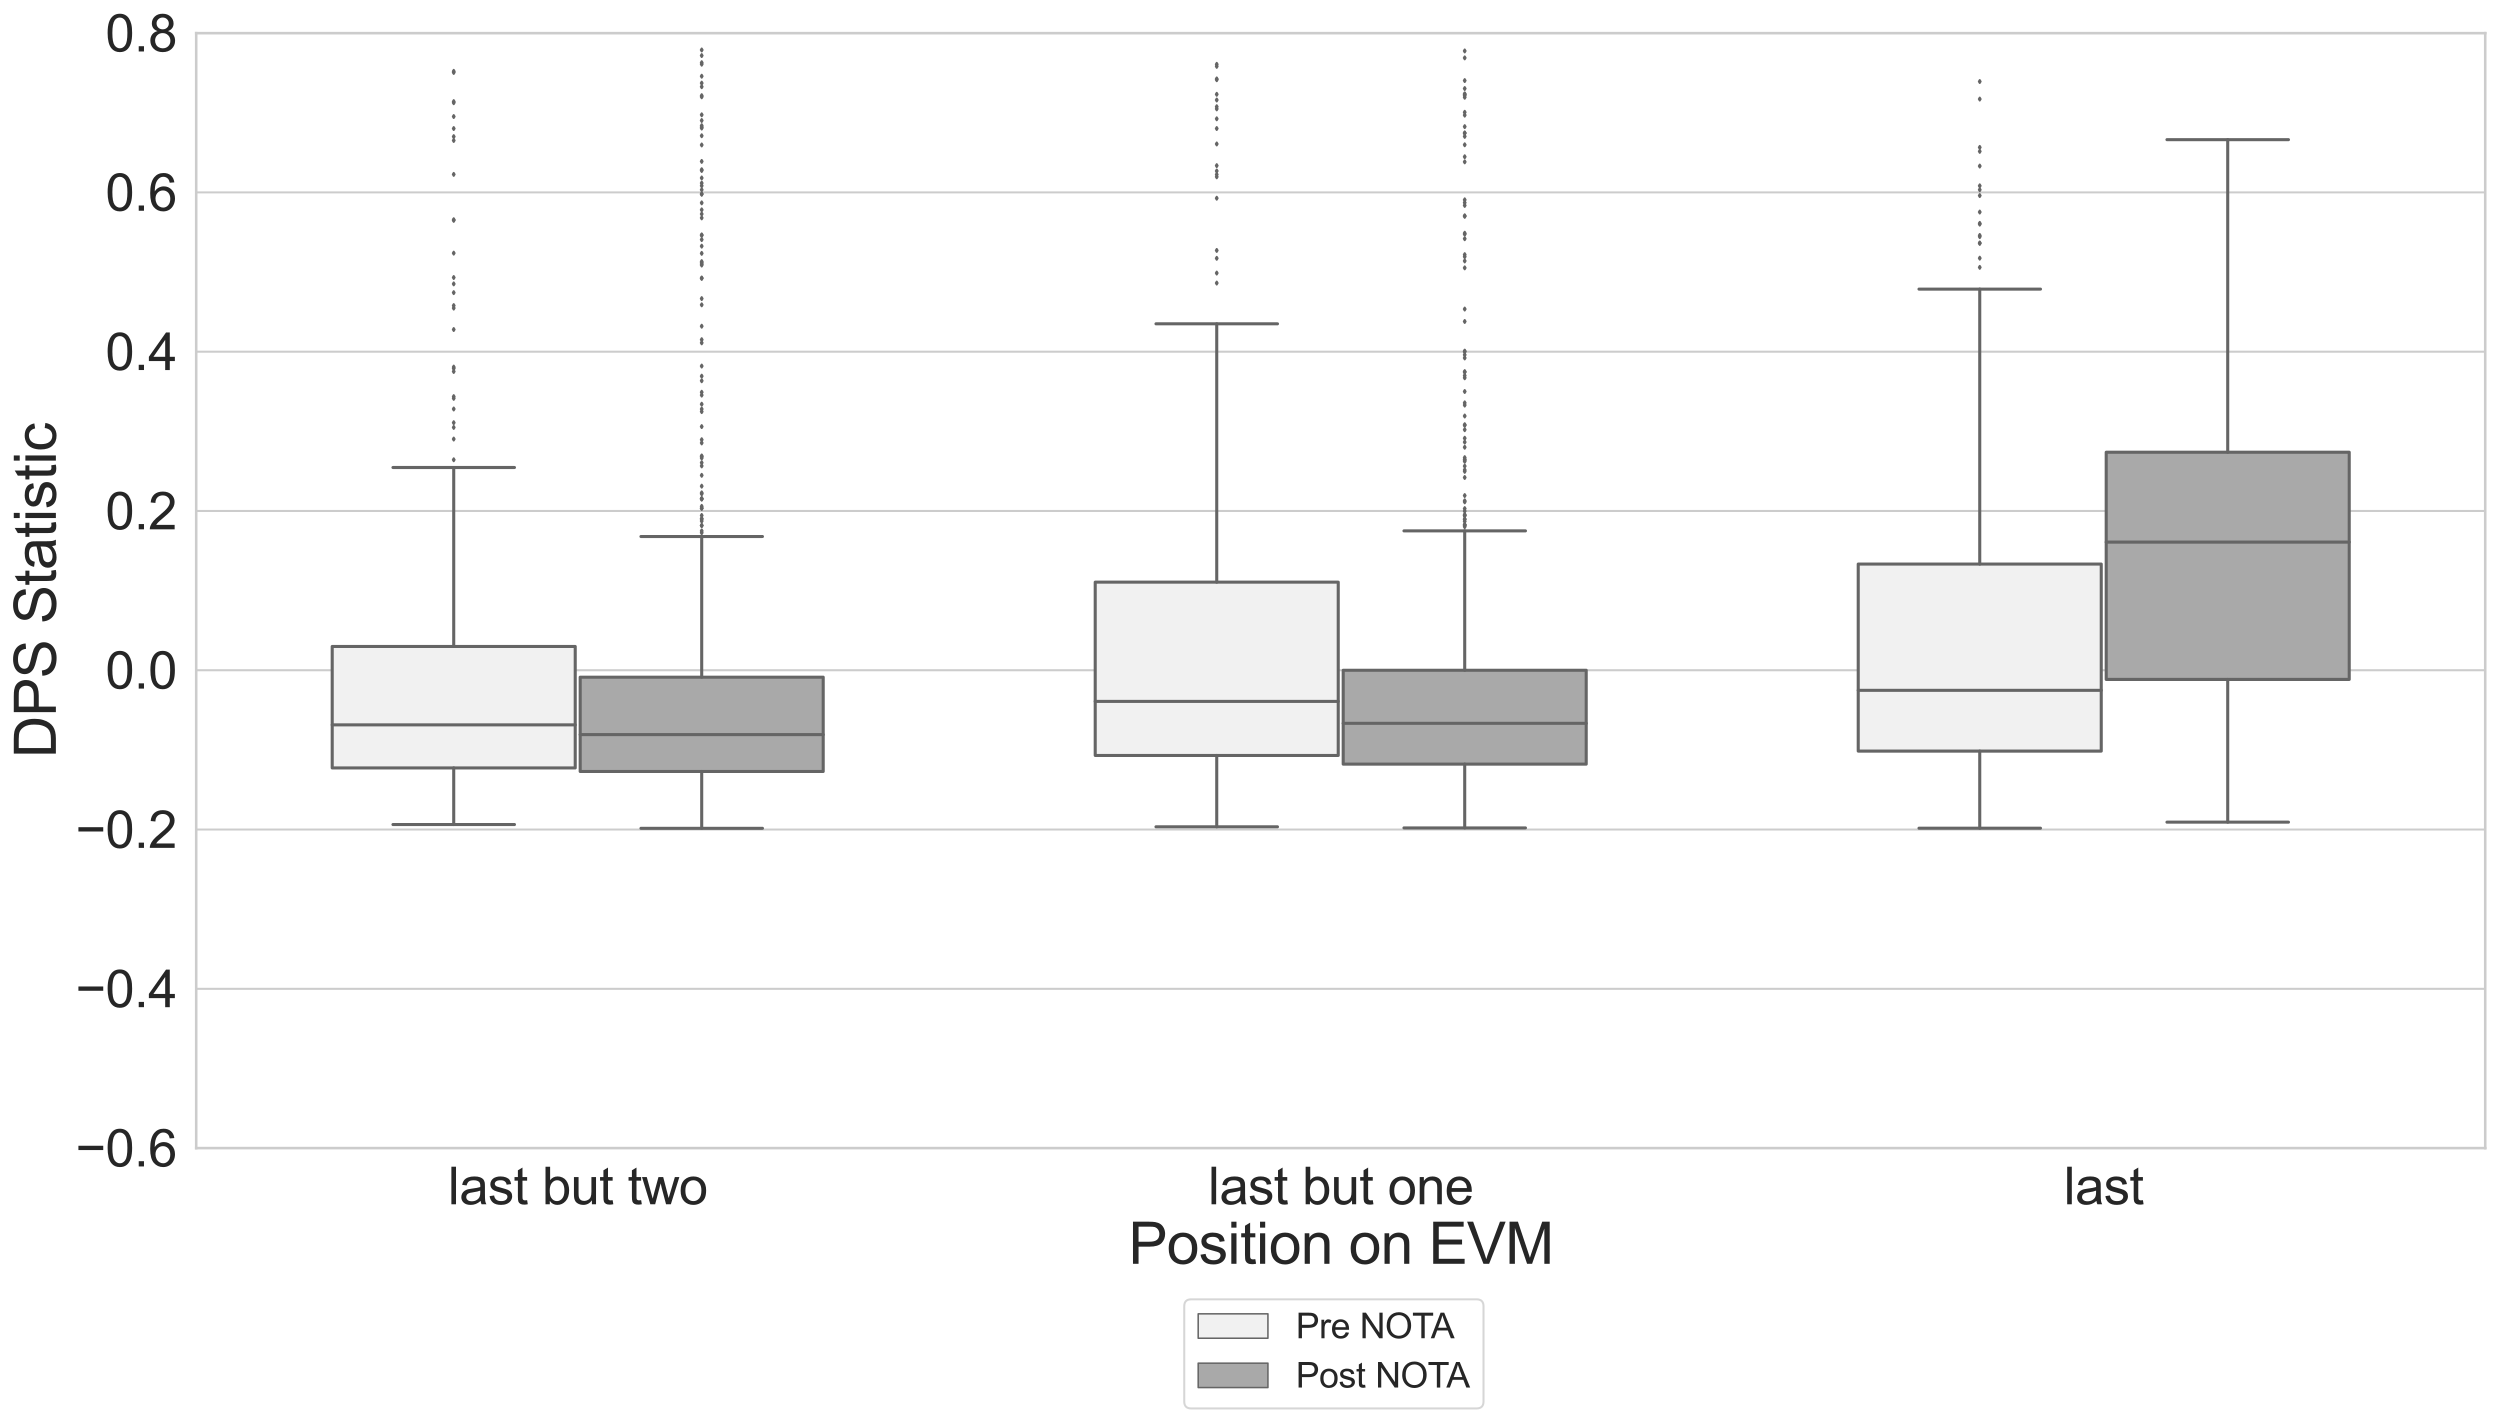 <?xml version="1.0" encoding="utf-8" standalone="no"?>
<!DOCTYPE svg PUBLIC "-//W3C//DTD SVG 1.1//EN"
  "http://www.w3.org/Graphics/SVG/1.1/DTD/svg11.dtd">
<svg xmlns:xlink="http://www.w3.org/1999/xlink" width="1218.858pt" height="693.873pt" viewBox="0 0 1218.858 693.873" xmlns="http://www.w3.org/2000/svg" version="1.1">
 <defs>
  <style type="text/css">*{stroke-linejoin: round; stroke-linecap: butt}</style>
 </defs>
 <g id="figure_1">
  <g id="patch_1">
   <path d="M 0 693.873 
L 1218.858 693.873 
L 1218.858 0 
L 0 0 
z
" style="fill: #ffffff"/>
  </g>
  <g id="axes_1">
   <g id="patch_2">
    <path d="M 95.658 559.747 
L 1211.658 559.747 
L 1211.658 16.147 
L 95.658 16.147 
z
" style="fill: #ffffff"/>
   </g>
   <g id="matplotlib.axis_1">
    <g id="xtick_1">
     <g id="text_1">
      <!-- last but two -->
      <g style="fill: #262626" transform="translate(218.436 587.142)scale(0.25 -0.25)">
       <defs>
        <path id="ArialMT-6c" d="M 409 0 
L 409 4581 
L 972 4581 
L 972 0 
L 409 0 
z
" transform="scale(0.016)"/>
        <path id="ArialMT-61" d="M 2588 409 
Q 2275 144 1986 34 
Q 1697 -75 1366 -75 
Q 819 -75 525 192 
Q 231 459 231 875 
Q 231 1119 342 1320 
Q 453 1522 633 1644 
Q 813 1766 1038 1828 
Q 1203 1872 1538 1913 
Q 2219 1994 2541 2106 
Q 2544 2222 2544 2253 
Q 2544 2597 2384 2738 
Q 2169 2928 1744 2928 
Q 1347 2928 1158 2789 
Q 969 2650 878 2297 
L 328 2372 
Q 403 2725 575 2942 
Q 747 3159 1072 3276 
Q 1397 3394 1825 3394 
Q 2250 3394 2515 3294 
Q 2781 3194 2906 3042 
Q 3031 2891 3081 2659 
Q 3109 2516 3109 2141 
L 3109 1391 
Q 3109 606 3145 398 
Q 3181 191 3288 0 
L 2700 0 
Q 2613 175 2588 409 
z
M 2541 1666 
Q 2234 1541 1622 1453 
Q 1275 1403 1131 1340 
Q 988 1278 909 1158 
Q 831 1038 831 891 
Q 831 666 1001 516 
Q 1172 366 1500 366 
Q 1825 366 2078 508 
Q 2331 650 2450 897 
Q 2541 1088 2541 1459 
L 2541 1666 
z
" transform="scale(0.016)"/>
        <path id="ArialMT-73" d="M 197 991 
L 753 1078 
Q 800 744 1014 566 
Q 1228 388 1613 388 
Q 2000 388 2187 545 
Q 2375 703 2375 916 
Q 2375 1106 2209 1216 
Q 2094 1291 1634 1406 
Q 1016 1563 777 1677 
Q 538 1791 414 1992 
Q 291 2194 291 2438 
Q 291 2659 392 2848 
Q 494 3038 669 3163 
Q 800 3259 1026 3326 
Q 1253 3394 1513 3394 
Q 1903 3394 2198 3281 
Q 2494 3169 2634 2976 
Q 2775 2784 2828 2463 
L 2278 2388 
Q 2241 2644 2061 2787 
Q 1881 2931 1553 2931 
Q 1166 2931 1000 2803 
Q 834 2675 834 2503 
Q 834 2394 903 2306 
Q 972 2216 1119 2156 
Q 1203 2125 1616 2013 
Q 2213 1853 2448 1751 
Q 2684 1650 2818 1456 
Q 2953 1263 2953 975 
Q 2953 694 2789 445 
Q 2625 197 2315 61 
Q 2006 -75 1616 -75 
Q 969 -75 630 194 
Q 291 463 197 991 
z
" transform="scale(0.016)"/>
        <path id="ArialMT-74" d="M 1650 503 
L 1731 6 
Q 1494 -44 1306 -44 
Q 1000 -44 831 53 
Q 663 150 594 308 
Q 525 466 525 972 
L 525 2881 
L 113 2881 
L 113 3319 
L 525 3319 
L 525 4141 
L 1084 4478 
L 1084 3319 
L 1650 3319 
L 1650 2881 
L 1084 2881 
L 1084 941 
Q 1084 700 1114 631 
Q 1144 563 1211 522 
Q 1278 481 1403 481 
Q 1497 481 1650 503 
z
" transform="scale(0.016)"/>
        <path id="ArialMT-20" transform="scale(0.016)"/>
        <path id="ArialMT-62" d="M 941 0 
L 419 0 
L 419 4581 
L 981 4581 
L 981 2947 
Q 1338 3394 1891 3394 
Q 2197 3394 2470 3270 
Q 2744 3147 2920 2923 
Q 3097 2700 3197 2384 
Q 3297 2069 3297 1709 
Q 3297 856 2875 390 
Q 2453 -75 1863 -75 
Q 1275 -75 941 416 
L 941 0 
z
M 934 1684 
Q 934 1088 1097 822 
Q 1363 388 1816 388 
Q 2184 388 2453 708 
Q 2722 1028 2722 1663 
Q 2722 2313 2464 2622 
Q 2206 2931 1841 2931 
Q 1472 2931 1203 2611 
Q 934 2291 934 1684 
z
" transform="scale(0.016)"/>
        <path id="ArialMT-75" d="M 2597 0 
L 2597 488 
Q 2209 -75 1544 -75 
Q 1250 -75 995 37 
Q 741 150 617 320 
Q 494 491 444 738 
Q 409 903 409 1263 
L 409 3319 
L 972 3319 
L 972 1478 
Q 972 1038 1006 884 
Q 1059 663 1231 536 
Q 1403 409 1656 409 
Q 1909 409 2131 539 
Q 2353 669 2445 892 
Q 2538 1116 2538 1541 
L 2538 3319 
L 3100 3319 
L 3100 0 
L 2597 0 
z
" transform="scale(0.016)"/>
        <path id="ArialMT-77" d="M 1034 0 
L 19 3319 
L 600 3319 
L 1128 1403 
L 1325 691 
Q 1338 744 1497 1375 
L 2025 3319 
L 2603 3319 
L 3100 1394 
L 3266 759 
L 3456 1400 
L 4025 3319 
L 4572 3319 
L 3534 0 
L 2950 0 
L 2422 1988 
L 2294 2553 
L 1622 0 
L 1034 0 
z
" transform="scale(0.016)"/>
        <path id="ArialMT-6f" d="M 213 1659 
Q 213 2581 725 3025 
Q 1153 3394 1769 3394 
Q 2453 3394 2887 2945 
Q 3322 2497 3322 1706 
Q 3322 1066 3130 698 
Q 2938 331 2570 128 
Q 2203 -75 1769 -75 
Q 1072 -75 642 372 
Q 213 819 213 1659 
z
M 791 1659 
Q 791 1022 1069 705 
Q 1347 388 1769 388 
Q 2188 388 2466 706 
Q 2744 1025 2744 1678 
Q 2744 2294 2464 2611 
Q 2184 2928 1769 2928 
Q 1347 2928 1069 2612 
Q 791 2297 791 1659 
z
" transform="scale(0.016)"/>
       </defs>
       <use xlink:href="#ArialMT-6c"/>
       <use xlink:href="#ArialMT-61" x="22.217"/>
       <use xlink:href="#ArialMT-73" x="77.832"/>
       <use xlink:href="#ArialMT-74" x="127.832"/>
       <use xlink:href="#ArialMT-20" x="155.615"/>
       <use xlink:href="#ArialMT-62" x="183.398"/>
       <use xlink:href="#ArialMT-75" x="239.014"/>
       <use xlink:href="#ArialMT-74" x="294.629"/>
       <use xlink:href="#ArialMT-20" x="322.412"/>
       <use xlink:href="#ArialMT-74" x="350.195"/>
       <use xlink:href="#ArialMT-77" x="377.979"/>
       <use xlink:href="#ArialMT-6f" x="450.195"/>
      </g>
     </g>
    </g>
    <g id="xtick_2">
     <g id="text_2">
      <!-- last but one -->
      <g style="fill: #262626" transform="translate(589.033 587.142)scale(0.25 -0.25)">
       <defs>
        <path id="ArialMT-6e" d="M 422 0 
L 422 3319 
L 928 3319 
L 928 2847 
Q 1294 3394 1984 3394 
Q 2284 3394 2536 3286 
Q 2788 3178 2913 3003 
Q 3038 2828 3088 2588 
Q 3119 2431 3119 2041 
L 3119 0 
L 2556 0 
L 2556 2019 
Q 2556 2363 2490 2533 
Q 2425 2703 2258 2804 
Q 2091 2906 1866 2906 
Q 1506 2906 1245 2678 
Q 984 2450 984 1813 
L 984 0 
L 422 0 
z
" transform="scale(0.016)"/>
        <path id="ArialMT-65" d="M 2694 1069 
L 3275 997 
Q 3138 488 2766 206 
Q 2394 -75 1816 -75 
Q 1088 -75 661 373 
Q 234 822 234 1631 
Q 234 2469 665 2931 
Q 1097 3394 1784 3394 
Q 2450 3394 2872 2941 
Q 3294 2488 3294 1666 
Q 3294 1616 3291 1516 
L 816 1516 
Q 847 969 1125 678 
Q 1403 388 1819 388 
Q 2128 388 2347 550 
Q 2566 713 2694 1069 
z
M 847 1978 
L 2700 1978 
Q 2663 2397 2488 2606 
Q 2219 2931 1791 2931 
Q 1403 2931 1139 2672 
Q 875 2413 847 1978 
z
" transform="scale(0.016)"/>
       </defs>
       <use xlink:href="#ArialMT-6c"/>
       <use xlink:href="#ArialMT-61" x="22.217"/>
       <use xlink:href="#ArialMT-73" x="77.832"/>
       <use xlink:href="#ArialMT-74" x="127.832"/>
       <use xlink:href="#ArialMT-20" x="155.615"/>
       <use xlink:href="#ArialMT-62" x="183.398"/>
       <use xlink:href="#ArialMT-75" x="239.014"/>
       <use xlink:href="#ArialMT-74" x="294.629"/>
       <use xlink:href="#ArialMT-20" x="322.412"/>
       <use xlink:href="#ArialMT-6f" x="350.195"/>
       <use xlink:href="#ArialMT-6e" x="405.811"/>
       <use xlink:href="#ArialMT-65" x="461.426"/>
      </g>
     </g>
    </g>
    <g id="xtick_3">
     <g id="text_3">
      <!-- last -->
      <g style="fill: #262626" transform="translate(1006.207 587.142)scale(0.25 -0.25)">
       <use xlink:href="#ArialMT-6c"/>
       <use xlink:href="#ArialMT-61" x="22.217"/>
       <use xlink:href="#ArialMT-73" x="77.832"/>
       <use xlink:href="#ArialMT-74" x="127.832"/>
      </g>
     </g>
    </g>
    <g id="text_4">
     <!-- Position on EVM -->
     <g style="fill: #262626" transform="translate(550.166 616.152)scale(0.28 -0.28)">
      <defs>
       <path id="ArialMT-50" d="M 494 0 
L 494 4581 
L 2222 4581 
Q 2678 4581 2919 4538 
Q 3256 4481 3484 4323 
Q 3713 4166 3852 3881 
Q 3991 3597 3991 3256 
Q 3991 2672 3619 2267 
Q 3247 1863 2275 1863 
L 1100 1863 
L 1100 0 
L 494 0 
z
M 1100 2403 
L 2284 2403 
Q 2872 2403 3119 2622 
Q 3366 2841 3366 3238 
Q 3366 3525 3220 3729 
Q 3075 3934 2838 4000 
Q 2684 4041 2272 4041 
L 1100 4041 
L 1100 2403 
z
" transform="scale(0.016)"/>
       <path id="ArialMT-69" d="M 425 3934 
L 425 4581 
L 988 4581 
L 988 3934 
L 425 3934 
z
M 425 0 
L 425 3319 
L 988 3319 
L 988 0 
L 425 0 
z
" transform="scale(0.016)"/>
       <path id="ArialMT-45" d="M 506 0 
L 506 4581 
L 3819 4581 
L 3819 4041 
L 1113 4041 
L 1113 2638 
L 3647 2638 
L 3647 2100 
L 1113 2100 
L 1113 541 
L 3925 541 
L 3925 0 
L 506 0 
z
" transform="scale(0.016)"/>
       <path id="ArialMT-56" d="M 1803 0 
L 28 4581 
L 684 4581 
L 1875 1253 
Q 2019 853 2116 503 
Q 2222 878 2363 1253 
L 3600 4581 
L 4219 4581 
L 2425 0 
L 1803 0 
z
" transform="scale(0.016)"/>
       <path id="ArialMT-4d" d="M 475 0 
L 475 4581 
L 1388 4581 
L 2472 1338 
Q 2622 884 2691 659 
Q 2769 909 2934 1394 
L 4031 4581 
L 4847 4581 
L 4847 0 
L 4263 0 
L 4263 3834 
L 2931 0 
L 2384 0 
L 1059 3900 
L 1059 0 
L 475 0 
z
" transform="scale(0.016)"/>
      </defs>
      <use xlink:href="#ArialMT-50"/>
      <use xlink:href="#ArialMT-6f" x="66.699"/>
      <use xlink:href="#ArialMT-73" x="122.314"/>
      <use xlink:href="#ArialMT-69" x="172.314"/>
      <use xlink:href="#ArialMT-74" x="194.531"/>
      <use xlink:href="#ArialMT-69" x="222.314"/>
      <use xlink:href="#ArialMT-6f" x="244.531"/>
      <use xlink:href="#ArialMT-6e" x="300.146"/>
      <use xlink:href="#ArialMT-20" x="355.762"/>
      <use xlink:href="#ArialMT-6f" x="383.545"/>
      <use xlink:href="#ArialMT-6e" x="439.16"/>
      <use xlink:href="#ArialMT-20" x="494.775"/>
      <use xlink:href="#ArialMT-45" x="522.559"/>
      <use xlink:href="#ArialMT-56" x="589.258"/>
      <use xlink:href="#ArialMT-4d" x="655.957"/>
     </g>
    </g>
   </g>
   <g id="matplotlib.axis_2">
    <g id="ytick_1">
     <g id="line2d_1">
      <path d="M 95.658 559.747 
L 1211.658 559.747 
" clip-path="url(#p04ba42781c)" style="fill: none; stroke: #cccccc; stroke-linecap: round"/>
     </g>
     <g id="text_5">
      <!-- −0.6 -->
      <g style="fill: #262626" transform="translate(36.807 568.695)scale(0.25 -0.25)">
       <defs>
        <path id="ArialMT-2212" d="M 3381 1997 
L 356 1997 
L 356 2522 
L 3381 2522 
L 3381 1997 
z
" transform="scale(0.016)"/>
        <path id="ArialMT-30" d="M 266 2259 
Q 266 3072 433 3567 
Q 600 4063 929 4331 
Q 1259 4600 1759 4600 
Q 2128 4600 2406 4451 
Q 2684 4303 2865 4023 
Q 3047 3744 3150 3342 
Q 3253 2941 3253 2259 
Q 3253 1453 3087 958 
Q 2922 463 2592 192 
Q 2263 -78 1759 -78 
Q 1097 -78 719 397 
Q 266 969 266 2259 
z
M 844 2259 
Q 844 1131 1108 757 
Q 1372 384 1759 384 
Q 2147 384 2411 759 
Q 2675 1134 2675 2259 
Q 2675 3391 2411 3762 
Q 2147 4134 1753 4134 
Q 1366 4134 1134 3806 
Q 844 3388 844 2259 
z
" transform="scale(0.016)"/>
        <path id="ArialMT-2e" d="M 581 0 
L 581 641 
L 1222 641 
L 1222 0 
L 581 0 
z
" transform="scale(0.016)"/>
        <path id="ArialMT-36" d="M 3184 3459 
L 2625 3416 
Q 2550 3747 2413 3897 
Q 2184 4138 1850 4138 
Q 1581 4138 1378 3988 
Q 1113 3794 959 3422 
Q 806 3050 800 2363 
Q 1003 2672 1297 2822 
Q 1591 2972 1913 2972 
Q 2475 2972 2870 2558 
Q 3266 2144 3266 1488 
Q 3266 1056 3080 686 
Q 2894 316 2569 119 
Q 2244 -78 1831 -78 
Q 1128 -78 684 439 
Q 241 956 241 2144 
Q 241 3472 731 4075 
Q 1159 4600 1884 4600 
Q 2425 4600 2770 4297 
Q 3116 3994 3184 3459 
z
M 888 1484 
Q 888 1194 1011 928 
Q 1134 663 1356 523 
Q 1578 384 1822 384 
Q 2178 384 2434 671 
Q 2691 959 2691 1453 
Q 2691 1928 2437 2201 
Q 2184 2475 1800 2475 
Q 1419 2475 1153 2201 
Q 888 1928 888 1484 
z
" transform="scale(0.016)"/>
       </defs>
       <use xlink:href="#ArialMT-2212"/>
       <use xlink:href="#ArialMT-30" x="58.398"/>
       <use xlink:href="#ArialMT-2e" x="114.014"/>
       <use xlink:href="#ArialMT-36" x="141.797"/>
      </g>
     </g>
    </g>
    <g id="ytick_2">
     <g id="line2d_2">
      <path d="M 95.658 482.09 
L 1211.658 482.09 
" clip-path="url(#p04ba42781c)" style="fill: none; stroke: #cccccc; stroke-linecap: round"/>
     </g>
     <g id="text_6">
      <!-- −0.4 -->
      <g style="fill: #262626" transform="translate(36.807 491.037)scale(0.25 -0.25)">
       <defs>
        <path id="ArialMT-34" d="M 2069 0 
L 2069 1097 
L 81 1097 
L 81 1613 
L 2172 4581 
L 2631 4581 
L 2631 1613 
L 3250 1613 
L 3250 1097 
L 2631 1097 
L 2631 0 
L 2069 0 
z
M 2069 1613 
L 2069 3678 
L 634 1613 
L 2069 1613 
z
" transform="scale(0.016)"/>
       </defs>
       <use xlink:href="#ArialMT-2212"/>
       <use xlink:href="#ArialMT-30" x="58.398"/>
       <use xlink:href="#ArialMT-2e" x="114.014"/>
       <use xlink:href="#ArialMT-34" x="141.797"/>
      </g>
     </g>
    </g>
    <g id="ytick_3">
     <g id="line2d_3">
      <path d="M 95.658 404.433 
L 1211.658 404.433 
" clip-path="url(#p04ba42781c)" style="fill: none; stroke: #cccccc; stroke-linecap: round"/>
     </g>
     <g id="text_7">
      <!-- −0.2 -->
      <g style="fill: #262626" transform="translate(36.807 413.38)scale(0.25 -0.25)">
       <defs>
        <path id="ArialMT-32" d="M 3222 541 
L 3222 0 
L 194 0 
Q 188 203 259 391 
Q 375 700 629 1000 
Q 884 1300 1366 1694 
Q 2113 2306 2375 2664 
Q 2638 3022 2638 3341 
Q 2638 3675 2398 3904 
Q 2159 4134 1775 4134 
Q 1369 4134 1125 3890 
Q 881 3647 878 3216 
L 300 3275 
Q 359 3922 746 4261 
Q 1134 4600 1788 4600 
Q 2447 4600 2831 4234 
Q 3216 3869 3216 3328 
Q 3216 3053 3103 2787 
Q 2991 2522 2730 2228 
Q 2469 1934 1863 1422 
Q 1356 997 1212 845 
Q 1069 694 975 541 
L 3222 541 
z
" transform="scale(0.016)"/>
       </defs>
       <use xlink:href="#ArialMT-2212"/>
       <use xlink:href="#ArialMT-30" x="58.398"/>
       <use xlink:href="#ArialMT-2e" x="114.014"/>
       <use xlink:href="#ArialMT-32" x="141.797"/>
      </g>
     </g>
    </g>
    <g id="ytick_4">
     <g id="line2d_4">
      <path d="M 95.658 326.776 
L 1211.658 326.776 
" clip-path="url(#p04ba42781c)" style="fill: none; stroke: #cccccc; stroke-linecap: round"/>
     </g>
     <g id="text_8">
      <!-- 0.0 -->
      <g style="fill: #262626" transform="translate(51.408 335.723)scale(0.25 -0.25)">
       <use xlink:href="#ArialMT-30"/>
       <use xlink:href="#ArialMT-2e" x="55.615"/>
       <use xlink:href="#ArialMT-30" x="83.398"/>
      </g>
     </g>
    </g>
    <g id="ytick_5">
     <g id="line2d_5">
      <path d="M 95.658 249.119 
L 1211.658 249.119 
" clip-path="url(#p04ba42781c)" style="fill: none; stroke: #cccccc; stroke-linecap: round"/>
     </g>
     <g id="text_9">
      <!-- 0.2 -->
      <g style="fill: #262626" transform="translate(51.408 258.066)scale(0.25 -0.25)">
       <use xlink:href="#ArialMT-30"/>
       <use xlink:href="#ArialMT-2e" x="55.615"/>
       <use xlink:href="#ArialMT-32" x="83.398"/>
      </g>
     </g>
    </g>
    <g id="ytick_6">
     <g id="line2d_6">
      <path d="M 95.658 171.462 
L 1211.658 171.462 
" clip-path="url(#p04ba42781c)" style="fill: none; stroke: #cccccc; stroke-linecap: round"/>
     </g>
     <g id="text_10">
      <!-- 0.4 -->
      <g style="fill: #262626" transform="translate(51.408 180.409)scale(0.25 -0.25)">
       <use xlink:href="#ArialMT-30"/>
       <use xlink:href="#ArialMT-2e" x="55.615"/>
       <use xlink:href="#ArialMT-34" x="83.398"/>
      </g>
     </g>
    </g>
    <g id="ytick_7">
     <g id="line2d_7">
      <path d="M 95.658 93.804 
L 1211.658 93.804 
" clip-path="url(#p04ba42781c)" style="fill: none; stroke: #cccccc; stroke-linecap: round"/>
     </g>
     <g id="text_11">
      <!-- 0.6 -->
      <g style="fill: #262626" transform="translate(51.408 102.752)scale(0.25 -0.25)">
       <use xlink:href="#ArialMT-30"/>
       <use xlink:href="#ArialMT-2e" x="55.615"/>
       <use xlink:href="#ArialMT-36" x="83.398"/>
      </g>
     </g>
    </g>
    <g id="ytick_8">
     <g id="line2d_8">
      <path d="M 95.658 16.147 
L 1211.658 16.147 
" clip-path="url(#p04ba42781c)" style="fill: none; stroke: #cccccc; stroke-linecap: round"/>
     </g>
     <g id="text_12">
      <!-- 0.8 -->
      <g style="fill: #262626" transform="translate(51.408 25.095)scale(0.25 -0.25)">
       <defs>
        <path id="ArialMT-38" d="M 1131 2484 
Q 781 2613 612 2850 
Q 444 3088 444 3419 
Q 444 3919 803 4259 
Q 1163 4600 1759 4600 
Q 2359 4600 2725 4251 
Q 3091 3903 3091 3403 
Q 3091 3084 2923 2848 
Q 2756 2613 2416 2484 
Q 2838 2347 3058 2040 
Q 3278 1734 3278 1309 
Q 3278 722 2862 322 
Q 2447 -78 1769 -78 
Q 1091 -78 675 323 
Q 259 725 259 1325 
Q 259 1772 486 2073 
Q 713 2375 1131 2484 
z
M 1019 3438 
Q 1019 3113 1228 2906 
Q 1438 2700 1772 2700 
Q 2097 2700 2305 2904 
Q 2513 3109 2513 3406 
Q 2513 3716 2298 3927 
Q 2084 4138 1766 4138 
Q 1444 4138 1231 3931 
Q 1019 3725 1019 3438 
z
M 838 1322 
Q 838 1081 952 856 
Q 1066 631 1291 507 
Q 1516 384 1775 384 
Q 2178 384 2440 643 
Q 2703 903 2703 1303 
Q 2703 1709 2433 1975 
Q 2163 2241 1756 2241 
Q 1359 2241 1098 1978 
Q 838 1716 838 1322 
z
" transform="scale(0.016)"/>
       </defs>
       <use xlink:href="#ArialMT-30"/>
       <use xlink:href="#ArialMT-2e" x="55.615"/>
       <use xlink:href="#ArialMT-38" x="83.398"/>
      </g>
     </g>
    </g>
    <g id="text_13">
     <!-- DPS Statistic -->
     <g style="fill: #262626" transform="translate(27.242 369.637)rotate(-90)scale(0.28 -0.28)">
      <defs>
       <path id="ArialMT-44" d="M 494 0 
L 494 4581 
L 2072 4581 
Q 2606 4581 2888 4516 
Q 3281 4425 3559 4188 
Q 3922 3881 4101 3404 
Q 4281 2928 4281 2316 
Q 4281 1794 4159 1391 
Q 4038 988 3847 723 
Q 3656 459 3429 307 
Q 3203 156 2883 78 
Q 2563 0 2147 0 
L 494 0 
z
M 1100 541 
L 2078 541 
Q 2531 541 2789 625 
Q 3047 709 3200 863 
Q 3416 1078 3536 1442 
Q 3656 1806 3656 2325 
Q 3656 3044 3420 3430 
Q 3184 3816 2847 3947 
Q 2603 4041 2063 4041 
L 1100 4041 
L 1100 541 
z
" transform="scale(0.016)"/>
       <path id="ArialMT-53" d="M 288 1472 
L 859 1522 
Q 900 1178 1048 958 
Q 1197 738 1509 602 
Q 1822 466 2213 466 
Q 2559 466 2825 569 
Q 3091 672 3220 851 
Q 3350 1031 3350 1244 
Q 3350 1459 3225 1620 
Q 3100 1781 2813 1891 
Q 2628 1963 1997 2114 
Q 1366 2266 1113 2400 
Q 784 2572 623 2826 
Q 463 3081 463 3397 
Q 463 3744 659 4045 
Q 856 4347 1234 4503 
Q 1613 4659 2075 4659 
Q 2584 4659 2973 4495 
Q 3363 4331 3572 4012 
Q 3781 3694 3797 3291 
L 3216 3247 
Q 3169 3681 2898 3903 
Q 2628 4125 2100 4125 
Q 1550 4125 1298 3923 
Q 1047 3722 1047 3438 
Q 1047 3191 1225 3031 
Q 1400 2872 2139 2705 
Q 2878 2538 3153 2413 
Q 3553 2228 3743 1945 
Q 3934 1663 3934 1294 
Q 3934 928 3725 604 
Q 3516 281 3123 101 
Q 2731 -78 2241 -78 
Q 1619 -78 1198 103 
Q 778 284 539 648 
Q 300 1013 288 1472 
z
" transform="scale(0.016)"/>
       <path id="ArialMT-63" d="M 2588 1216 
L 3141 1144 
Q 3050 572 2676 248 
Q 2303 -75 1759 -75 
Q 1078 -75 664 370 
Q 250 816 250 1647 
Q 250 2184 428 2587 
Q 606 2991 970 3192 
Q 1334 3394 1763 3394 
Q 2303 3394 2647 3120 
Q 2991 2847 3088 2344 
L 2541 2259 
Q 2463 2594 2264 2762 
Q 2066 2931 1784 2931 
Q 1359 2931 1093 2626 
Q 828 2322 828 1663 
Q 828 994 1084 691 
Q 1341 388 1753 388 
Q 2084 388 2306 591 
Q 2528 794 2588 1216 
z
" transform="scale(0.016)"/>
      </defs>
      <use xlink:href="#ArialMT-44"/>
      <use xlink:href="#ArialMT-50" x="72.217"/>
      <use xlink:href="#ArialMT-53" x="138.916"/>
      <use xlink:href="#ArialMT-20" x="205.615"/>
      <use xlink:href="#ArialMT-53" x="233.398"/>
      <use xlink:href="#ArialMT-74" x="300.098"/>
      <use xlink:href="#ArialMT-61" x="327.881"/>
      <use xlink:href="#ArialMT-74" x="383.496"/>
      <use xlink:href="#ArialMT-69" x="411.279"/>
      <use xlink:href="#ArialMT-73" x="433.496"/>
      <use xlink:href="#ArialMT-74" x="483.496"/>
      <use xlink:href="#ArialMT-69" x="511.279"/>
      <use xlink:href="#ArialMT-63" x="533.496"/>
     </g>
    </g>
   </g>
   <g id="patch_3">
    <path d="M 161.967 374.407 
L 280.449 374.407 
L 280.449 315.182 
L 161.967 315.182 
L 161.967 374.407 
z
" clip-path="url(#p04ba42781c)" style="fill: #f1f1f1; stroke: #656565; stroke-width: 1.5; stroke-linejoin: miter"/>
   </g>
   <g id="patch_4">
    <path d="M 282.867 376.127 
L 401.349 376.127 
L 401.349 330.152 
L 282.867 330.152 
L 282.867 376.127 
z
" clip-path="url(#p04ba42781c)" style="fill: #a9a9a9; stroke: #656565; stroke-width: 1.5; stroke-linejoin: miter"/>
   </g>
   <g id="patch_5">
    <path d="M 533.967 368.313 
L 652.449 368.313 
L 652.449 283.829 
L 533.967 283.829 
L 533.967 368.313 
z
" clip-path="url(#p04ba42781c)" style="fill: #f1f1f1; stroke: #656565; stroke-width: 1.5; stroke-linejoin: miter"/>
   </g>
   <g id="patch_6">
    <path d="M 654.867 372.545 
L 773.349 372.545 
L 773.349 326.776 
L 654.867 326.776 
L 654.867 372.545 
z
" clip-path="url(#p04ba42781c)" style="fill: #a9a9a9; stroke: #656565; stroke-width: 1.5; stroke-linejoin: miter"/>
   </g>
   <g id="patch_7">
    <path d="M 905.967 366.193 
L 1024.449 366.193 
L 1024.449 275.004 
L 905.967 275.004 
L 905.967 366.193 
z
" clip-path="url(#p04ba42781c)" style="fill: #f1f1f1; stroke: #656565; stroke-width: 1.5; stroke-linejoin: miter"/>
   </g>
   <g id="patch_8">
    <path d="M 1026.867 331.256 
L 1145.349 331.256 
L 1145.349 220.483 
L 1026.867 220.483 
L 1026.867 331.256 
z
" clip-path="url(#p04ba42781c)" style="fill: #a9a9a9; stroke: #656565; stroke-width: 1.5; stroke-linejoin: miter"/>
   </g>
   <g id="patch_9">
    <path d="M 281.658 326.776 
L 281.658 326.776 
L 281.658 326.776 
L 281.658 326.776 
z
" clip-path="url(#p04ba42781c)" style="fill: #f1f1f1; stroke: #656565; stroke-width: 0.75; stroke-linejoin: miter"/>
   </g>
   <g id="patch_10">
    <path d="M 281.658 326.776 
L 281.658 326.776 
L 281.658 326.776 
L 281.658 326.776 
z
" clip-path="url(#p04ba42781c)" style="fill: #a9a9a9; stroke: #656565; stroke-width: 0.75; stroke-linejoin: miter"/>
   </g>
   <g id="line2d_9">
    <path d="M 221.208 374.407 
L 221.208 401.995 
" clip-path="url(#p04ba42781c)" style="fill: none; stroke: #656565; stroke-width: 1.5; stroke-linecap: round"/>
   </g>
   <g id="line2d_10">
    <path d="M 221.208 315.182 
L 221.208 227.925 
" clip-path="url(#p04ba42781c)" style="fill: none; stroke: #656565; stroke-width: 1.5; stroke-linecap: round"/>
   </g>
   <g id="line2d_11">
    <path d="M 191.588 401.995 
L 250.829 401.995 
" clip-path="url(#p04ba42781c)" style="fill: none; stroke: #656565; stroke-width: 1.5; stroke-linecap: round"/>
   </g>
   <g id="line2d_12">
    <path d="M 191.588 227.925 
L 250.829 227.925 
" clip-path="url(#p04ba42781c)" style="fill: none; stroke: #656565; stroke-width: 1.5; stroke-linecap: round"/>
   </g>
   <g id="line2d_13">
    <defs>
     <path id="md4a5091d5c" d="M 0 0.707 
L 0.424 0 
L 0 -0.707 
L -0.424 0 
z
" style="stroke: #656565; stroke-linejoin: miter"/>
    </defs>
    <g clip-path="url(#p04ba42781c)">
     <use xlink:href="#md4a5091d5c" x="221.208" y="150.217" style="fill: #656565; stroke: #656565; stroke-linejoin: miter"/>
     <use xlink:href="#md4a5091d5c" x="221.208" y="193.359" style="fill: #656565; stroke: #656565; stroke-linejoin: miter"/>
     <use xlink:href="#md4a5091d5c" x="221.208" y="199.399" style="fill: #656565; stroke: #656565; stroke-linejoin: miter"/>
     <use xlink:href="#md4a5091d5c" x="221.208" y="62.669" style="fill: #656565; stroke: #656565; stroke-linejoin: miter"/>
     <use xlink:href="#md4a5091d5c" x="221.208" y="138.408" style="fill: #656565; stroke: #656565; stroke-linejoin: miter"/>
     <use xlink:href="#md4a5091d5c" x="221.208" y="56.815" style="fill: #656565; stroke: #656565; stroke-linejoin: miter"/>
     <use xlink:href="#md4a5091d5c" x="221.208" y="66.602" style="fill: #656565; stroke: #656565; stroke-linejoin: miter"/>
     <use xlink:href="#md4a5091d5c" x="221.208" y="142.672" style="fill: #656565; stroke: #656565; stroke-linejoin: miter"/>
     <use xlink:href="#md4a5091d5c" x="221.208" y="68.496" style="fill: #656565; stroke: #656565; stroke-linejoin: miter"/>
     <use xlink:href="#md4a5091d5c" x="221.208" y="208.387" style="fill: #656565; stroke: #656565; stroke-linejoin: miter"/>
     <use xlink:href="#md4a5091d5c" x="221.208" y="148.982" style="fill: #656565; stroke: #656565; stroke-linejoin: miter"/>
     <use xlink:href="#md4a5091d5c" x="221.208" y="85.022" style="fill: #656565; stroke: #656565; stroke-linejoin: miter"/>
     <use xlink:href="#md4a5091d5c" x="221.208" y="160.658" style="fill: #656565; stroke: #656565; stroke-linejoin: miter"/>
     <use xlink:href="#md4a5091d5c" x="221.208" y="206.076" style="fill: #656565; stroke: #656565; stroke-linejoin: miter"/>
     <use xlink:href="#md4a5091d5c" x="221.208" y="194.224" style="fill: #656565; stroke: #656565; stroke-linejoin: miter"/>
     <use xlink:href="#md4a5091d5c" x="221.208" y="181.118" style="fill: #656565; stroke: #656565; stroke-linejoin: miter"/>
     <use xlink:href="#md4a5091d5c" x="221.208" y="34.768" style="fill: #656565; stroke: #656565; stroke-linejoin: miter"/>
     <use xlink:href="#md4a5091d5c" x="221.208" y="214.06" style="fill: #656565; stroke: #656565; stroke-linejoin: miter"/>
     <use xlink:href="#md4a5091d5c" x="221.208" y="107.125" style="fill: #656565; stroke: #656565; stroke-linejoin: miter"/>
     <use xlink:href="#md4a5091d5c" x="221.208" y="178.967" style="fill: #656565; stroke: #656565; stroke-linejoin: miter"/>
     <use xlink:href="#md4a5091d5c" x="221.208" y="50.084" style="fill: #656565; stroke: #656565; stroke-linejoin: miter"/>
     <use xlink:href="#md4a5091d5c" x="221.208" y="179.636" style="fill: #656565; stroke: #656565; stroke-linejoin: miter"/>
     <use xlink:href="#md4a5091d5c" x="221.208" y="49.53" style="fill: #656565; stroke: #656565; stroke-linejoin: miter"/>
     <use xlink:href="#md4a5091d5c" x="221.208" y="224.157" style="fill: #656565; stroke: #656565; stroke-linejoin: miter"/>
     <use xlink:href="#md4a5091d5c" x="221.208" y="135.302" style="fill: #656565; stroke: #656565; stroke-linejoin: miter"/>
     <use xlink:href="#md4a5091d5c" x="221.208" y="107.43" style="fill: #656565; stroke: #656565; stroke-linejoin: miter"/>
     <use xlink:href="#md4a5091d5c" x="221.208" y="123.417" style="fill: #656565; stroke: #656565; stroke-linejoin: miter"/>
     <use xlink:href="#md4a5091d5c" x="221.208" y="35.333" style="fill: #656565; stroke: #656565; stroke-linejoin: miter"/>
    </g>
   </g>
   <g id="line2d_14">
    <path d="M 342.108 376.127 
L 342.108 403.839 
" clip-path="url(#p04ba42781c)" style="fill: none; stroke: #656565; stroke-width: 1.5; stroke-linecap: round"/>
   </g>
   <g id="line2d_15">
    <path d="M 342.108 330.152 
L 342.108 261.573 
" clip-path="url(#p04ba42781c)" style="fill: none; stroke: #656565; stroke-width: 1.5; stroke-linecap: round"/>
   </g>
   <g id="line2d_16">
    <path d="M 312.488 403.839 
L 371.729 403.839 
" clip-path="url(#p04ba42781c)" style="fill: none; stroke: #656565; stroke-width: 1.5; stroke-linecap: round"/>
   </g>
   <g id="line2d_17">
    <path d="M 312.488 261.573 
L 371.729 261.573 
" clip-path="url(#p04ba42781c)" style="fill: none; stroke: #656565; stroke-width: 1.5; stroke-linecap: round"/>
   </g>
   <g id="line2d_18">
    <g clip-path="url(#p04ba42781c)">
     <use xlink:href="#md4a5091d5c" x="342.108" y="258.826" style="fill: #656565; stroke: #656565; stroke-linejoin: miter"/>
     <use xlink:href="#md4a5091d5c" x="342.108" y="40.521" style="fill: #656565; stroke: #656565; stroke-linejoin: miter"/>
     <use xlink:href="#md4a5091d5c" x="342.108" y="243.145" style="fill: #656565; stroke: #656565; stroke-linejoin: miter"/>
     <use xlink:href="#md4a5091d5c" x="342.108" y="251.306" style="fill: #656565; stroke: #656565; stroke-linejoin: miter"/>
     <use xlink:href="#md4a5091d5c" x="342.108" y="197.065" style="fill: #656565; stroke: #656565; stroke-linejoin: miter"/>
     <use xlink:href="#md4a5091d5c" x="342.108" y="223.308" style="fill: #656565; stroke: #656565; stroke-linejoin: miter"/>
     <use xlink:href="#md4a5091d5c" x="342.108" y="191.23" style="fill: #656565; stroke: #656565; stroke-linejoin: miter"/>
     <use xlink:href="#md4a5091d5c" x="342.108" y="167.147" style="fill: #656565; stroke: #656565; stroke-linejoin: miter"/>
     <use xlink:href="#md4a5091d5c" x="342.108" y="192.641" style="fill: #656565; stroke: #656565; stroke-linejoin: miter"/>
     <use xlink:href="#md4a5091d5c" x="342.108" y="240.755" style="fill: #656565; stroke: #656565; stroke-linejoin: miter"/>
     <use xlink:href="#md4a5091d5c" x="342.108" y="114.75" style="fill: #656565; stroke: #656565; stroke-linejoin: miter"/>
     <use xlink:href="#md4a5091d5c" x="342.108" y="78.696" style="fill: #656565; stroke: #656565; stroke-linejoin: miter"/>
     <use xlink:href="#md4a5091d5c" x="342.108" y="62.441" style="fill: #656565; stroke: #656565; stroke-linejoin: miter"/>
     <use xlink:href="#md4a5091d5c" x="342.108" y="42.28" style="fill: #656565; stroke: #656565; stroke-linejoin: miter"/>
     <use xlink:href="#md4a5091d5c" x="342.108" y="256.232" style="fill: #656565; stroke: #656565; stroke-linejoin: miter"/>
     <use xlink:href="#md4a5091d5c" x="342.108" y="46.634" style="fill: #656565; stroke: #656565; stroke-linejoin: miter"/>
     <use xlink:href="#md4a5091d5c" x="342.108" y="128.712" style="fill: #656565; stroke: #656565; stroke-linejoin: miter"/>
     <use xlink:href="#md4a5091d5c" x="342.108" y="94.573" style="fill: #656565; stroke: #656565; stroke-linejoin: miter"/>
     <use xlink:href="#md4a5091d5c" x="342.108" y="94.665" style="fill: #656565; stroke: #656565; stroke-linejoin: miter"/>
     <use xlink:href="#md4a5091d5c" x="342.108" y="215.945" style="fill: #656565; stroke: #656565; stroke-linejoin: miter"/>
     <use xlink:href="#md4a5091d5c" x="342.108" y="106.23" style="fill: #656565; stroke: #656565; stroke-linejoin: miter"/>
     <use xlink:href="#md4a5091d5c" x="342.108" y="185.645" style="fill: #656565; stroke: #656565; stroke-linejoin: miter"/>
     <use xlink:href="#md4a5091d5c" x="342.108" y="104.34" style="fill: #656565; stroke: #656565; stroke-linejoin: miter"/>
     <use xlink:href="#md4a5091d5c" x="342.108" y="92.531" style="fill: #656565; stroke: #656565; stroke-linejoin: miter"/>
     <use xlink:href="#md4a5091d5c" x="342.108" y="128.056" style="fill: #656565; stroke: #656565; stroke-linejoin: miter"/>
     <use xlink:href="#md4a5091d5c" x="342.108" y="178.474" style="fill: #656565; stroke: #656565; stroke-linejoin: miter"/>
     <use xlink:href="#md4a5091d5c" x="342.108" y="207.975" style="fill: #656565; stroke: #656565; stroke-linejoin: miter"/>
     <use xlink:href="#md4a5091d5c" x="342.108" y="246.868" style="fill: #656565; stroke: #656565; stroke-linejoin: miter"/>
     <use xlink:href="#md4a5091d5c" x="342.108" y="259.738" style="fill: #656565; stroke: #656565; stroke-linejoin: miter"/>
     <use xlink:href="#md4a5091d5c" x="342.108" y="254.043" style="fill: #656565; stroke: #656565; stroke-linejoin: miter"/>
     <use xlink:href="#md4a5091d5c" x="342.108" y="127.543" style="fill: #656565; stroke: #656565; stroke-linejoin: miter"/>
     <use xlink:href="#md4a5091d5c" x="342.108" y="222.299" style="fill: #656565; stroke: #656565; stroke-linejoin: miter"/>
     <use xlink:href="#md4a5091d5c" x="342.108" y="83.124" style="fill: #656565; stroke: #656565; stroke-linejoin: miter"/>
     <use xlink:href="#md4a5091d5c" x="342.108" y="243.365" style="fill: #656565; stroke: #656565; stroke-linejoin: miter"/>
     <use xlink:href="#md4a5091d5c" x="342.108" y="135.713" style="fill: #656565; stroke: #656565; stroke-linejoin: miter"/>
     <use xlink:href="#md4a5091d5c" x="342.108" y="47.198" style="fill: #656565; stroke: #656565; stroke-linejoin: miter"/>
     <use xlink:href="#md4a5091d5c" x="342.108" y="86.763" style="fill: #656565; stroke: #656565; stroke-linejoin: miter"/>
     <use xlink:href="#md4a5091d5c" x="342.108" y="116.822" style="fill: #656565; stroke: #656565; stroke-linejoin: miter"/>
     <use xlink:href="#md4a5091d5c" x="342.108" y="243.057" style="fill: #656565; stroke: #656565; stroke-linejoin: miter"/>
     <use xlink:href="#md4a5091d5c" x="342.108" y="247.852" style="fill: #656565; stroke: #656565; stroke-linejoin: miter"/>
     <use xlink:href="#md4a5091d5c" x="342.108" y="145.576" style="fill: #656565; stroke: #656565; stroke-linejoin: miter"/>
     <use xlink:href="#md4a5091d5c" x="342.108" y="227.152" style="fill: #656565; stroke: #656565; stroke-linejoin: miter"/>
     <use xlink:href="#md4a5091d5c" x="342.108" y="237.025" style="fill: #656565; stroke: #656565; stroke-linejoin: miter"/>
     <use xlink:href="#md4a5091d5c" x="342.108" y="199.426" style="fill: #656565; stroke: #656565; stroke-linejoin: miter"/>
     <use xlink:href="#md4a5091d5c" x="342.108" y="61.257" style="fill: #656565; stroke: #656565; stroke-linejoin: miter"/>
     <use xlink:href="#md4a5091d5c" x="342.108" y="256.178" style="fill: #656565; stroke: #656565; stroke-linejoin: miter"/>
     <use xlink:href="#md4a5091d5c" x="342.108" y="120.005" style="fill: #656565; stroke: #656565; stroke-linejoin: miter"/>
     <use xlink:href="#md4a5091d5c" x="342.108" y="253.097" style="fill: #656565; stroke: #656565; stroke-linejoin: miter"/>
     <use xlink:href="#md4a5091d5c" x="342.108" y="240.286" style="fill: #656565; stroke: #656565; stroke-linejoin: miter"/>
     <use xlink:href="#md4a5091d5c" x="342.108" y="252.8" style="fill: #656565; stroke: #656565; stroke-linejoin: miter"/>
     <use xlink:href="#md4a5091d5c" x="342.108" y="102.309" style="fill: #656565; stroke: #656565; stroke-linejoin: miter"/>
     <use xlink:href="#md4a5091d5c" x="342.108" y="82.744" style="fill: #656565; stroke: #656565; stroke-linejoin: miter"/>
     <use xlink:href="#md4a5091d5c" x="342.108" y="66.187" style="fill: #656565; stroke: #656565; stroke-linejoin: miter"/>
     <use xlink:href="#md4a5091d5c" x="342.108" y="222.62" style="fill: #656565; stroke: #656565; stroke-linejoin: miter"/>
     <use xlink:href="#md4a5091d5c" x="342.108" y="123.525" style="fill: #656565; stroke: #656565; stroke-linejoin: miter"/>
     <use xlink:href="#md4a5091d5c" x="342.108" y="231.738" style="fill: #656565; stroke: #656565; stroke-linejoin: miter"/>
     <use xlink:href="#md4a5091d5c" x="342.108" y="98.906" style="fill: #656565; stroke: #656565; stroke-linejoin: miter"/>
     <use xlink:href="#md4a5091d5c" x="342.108" y="70.679" style="fill: #656565; stroke: #656565; stroke-linejoin: miter"/>
     <use xlink:href="#md4a5091d5c" x="342.108" y="159.039" style="fill: #656565; stroke: #656565; stroke-linejoin: miter"/>
     <use xlink:href="#md4a5091d5c" x="342.108" y="148.621" style="fill: #656565; stroke: #656565; stroke-linejoin: miter"/>
     <use xlink:href="#md4a5091d5c" x="342.108" y="89.258" style="fill: #656565; stroke: #656565; stroke-linejoin: miter"/>
     <use xlink:href="#md4a5091d5c" x="342.108" y="55.976" style="fill: #656565; stroke: #656565; stroke-linejoin: miter"/>
     <use xlink:href="#md4a5091d5c" x="342.108" y="225.581" style="fill: #656565; stroke: #656565; stroke-linejoin: miter"/>
     <use xlink:href="#md4a5091d5c" x="342.108" y="30.558" style="fill: #656565; stroke: #656565; stroke-linejoin: miter"/>
     <use xlink:href="#md4a5091d5c" x="342.108" y="61.954" style="fill: #656565; stroke: #656565; stroke-linejoin: miter"/>
     <use xlink:href="#md4a5091d5c" x="342.108" y="183.397" style="fill: #656565; stroke: #656565; stroke-linejoin: miter"/>
     <use xlink:href="#md4a5091d5c" x="342.108" y="214.377" style="fill: #656565; stroke: #656565; stroke-linejoin: miter"/>
     <use xlink:href="#md4a5091d5c" x="342.108" y="114.521" style="fill: #656565; stroke: #656565; stroke-linejoin: miter"/>
     <use xlink:href="#md4a5091d5c" x="342.108" y="37.156" style="fill: #656565; stroke: #656565; stroke-linejoin: miter"/>
     <use xlink:href="#md4a5091d5c" x="342.108" y="165.606" style="fill: #656565; stroke: #656565; stroke-linejoin: miter"/>
     <use xlink:href="#md4a5091d5c" x="342.108" y="24.361" style="fill: #656565; stroke: #656565; stroke-linejoin: miter"/>
     <use xlink:href="#md4a5091d5c" x="342.108" y="27.092" style="fill: #656565; stroke: #656565; stroke-linejoin: miter"/>
     <use xlink:href="#md4a5091d5c" x="342.108" y="58.756" style="fill: #656565; stroke: #656565; stroke-linejoin: miter"/>
     <use xlink:href="#md4a5091d5c" x="342.108" y="200.679" style="fill: #656565; stroke: #656565; stroke-linejoin: miter"/>
     <use xlink:href="#md4a5091d5c" x="342.108" y="31.298" style="fill: #656565; stroke: #656565; stroke-linejoin: miter"/>
     <use xlink:href="#md4a5091d5c" x="342.108" y="247.734" style="fill: #656565; stroke: #656565; stroke-linejoin: miter"/>
     <use xlink:href="#md4a5091d5c" x="342.108" y="135.539" style="fill: #656565; stroke: #656565; stroke-linejoin: miter"/>
     <use xlink:href="#md4a5091d5c" x="342.108" y="90.558" style="fill: #656565; stroke: #656565; stroke-linejoin: miter"/>
     <use xlink:href="#md4a5091d5c" x="342.108" y="129.229" style="fill: #656565; stroke: #656565; stroke-linejoin: miter"/>
    </g>
   </g>
   <g id="line2d_19">
    <path d="M 593.208 368.313 
L 593.208 403.107 
" clip-path="url(#p04ba42781c)" style="fill: none; stroke: #656565; stroke-width: 1.5; stroke-linecap: round"/>
   </g>
   <g id="line2d_20">
    <path d="M 593.208 283.829 
L 593.208 157.875 
" clip-path="url(#p04ba42781c)" style="fill: none; stroke: #656565; stroke-width: 1.5; stroke-linecap: round"/>
   </g>
   <g id="line2d_21">
    <path d="M 563.588 403.107 
L 622.829 403.107 
" clip-path="url(#p04ba42781c)" style="fill: none; stroke: #656565; stroke-width: 1.5; stroke-linecap: round"/>
   </g>
   <g id="line2d_22">
    <path d="M 563.588 157.875 
L 622.829 157.875 
" clip-path="url(#p04ba42781c)" style="fill: none; stroke: #656565; stroke-width: 1.5; stroke-linecap: round"/>
   </g>
   <g id="line2d_23">
    <g clip-path="url(#p04ba42781c)">
     <use xlink:href="#md4a5091d5c" x="593.208" y="133.131" style="fill: #656565; stroke: #656565; stroke-linejoin: miter"/>
     <use xlink:href="#md4a5091d5c" x="593.208" y="62.661" style="fill: #656565; stroke: #656565; stroke-linejoin: miter"/>
     <use xlink:href="#md4a5091d5c" x="593.208" y="70.185" style="fill: #656565; stroke: #656565; stroke-linejoin: miter"/>
     <use xlink:href="#md4a5091d5c" x="593.208" y="31.355" style="fill: #656565; stroke: #656565; stroke-linejoin: miter"/>
     <use xlink:href="#md4a5091d5c" x="593.208" y="96.639" style="fill: #656565; stroke: #656565; stroke-linejoin: miter"/>
     <use xlink:href="#md4a5091d5c" x="593.208" y="45.973" style="fill: #656565; stroke: #656565; stroke-linejoin: miter"/>
     <use xlink:href="#md4a5091d5c" x="593.208" y="86.208" style="fill: #656565; stroke: #656565; stroke-linejoin: miter"/>
     <use xlink:href="#md4a5091d5c" x="593.208" y="57.923" style="fill: #656565; stroke: #656565; stroke-linejoin: miter"/>
     <use xlink:href="#md4a5091d5c" x="593.208" y="85.07" style="fill: #656565; stroke: #656565; stroke-linejoin: miter"/>
     <use xlink:href="#md4a5091d5c" x="593.208" y="83.365" style="fill: #656565; stroke: #656565; stroke-linejoin: miter"/>
     <use xlink:href="#md4a5091d5c" x="593.208" y="80.748" style="fill: #656565; stroke: #656565; stroke-linejoin: miter"/>
     <use xlink:href="#md4a5091d5c" x="593.208" y="32.356" style="fill: #656565; stroke: #656565; stroke-linejoin: miter"/>
     <use xlink:href="#md4a5091d5c" x="593.208" y="48.754" style="fill: #656565; stroke: #656565; stroke-linejoin: miter"/>
     <use xlink:href="#md4a5091d5c" x="593.208" y="125.938" style="fill: #656565; stroke: #656565; stroke-linejoin: miter"/>
     <use xlink:href="#md4a5091d5c" x="593.208" y="52.021" style="fill: #656565; stroke: #656565; stroke-linejoin: miter"/>
     <use xlink:href="#md4a5091d5c" x="593.208" y="38.869" style="fill: #656565; stroke: #656565; stroke-linejoin: miter"/>
     <use xlink:href="#md4a5091d5c" x="593.208" y="53.082" style="fill: #656565; stroke: #656565; stroke-linejoin: miter"/>
     <use xlink:href="#md4a5091d5c" x="593.208" y="122.097" style="fill: #656565; stroke: #656565; stroke-linejoin: miter"/>
     <use xlink:href="#md4a5091d5c" x="593.208" y="38.477" style="fill: #656565; stroke: #656565; stroke-linejoin: miter"/>
     <use xlink:href="#md4a5091d5c" x="593.208" y="138.006" style="fill: #656565; stroke: #656565; stroke-linejoin: miter"/>
    </g>
   </g>
   <g id="line2d_24">
    <path d="M 714.108 372.545 
L 714.108 403.641 
" clip-path="url(#p04ba42781c)" style="fill: none; stroke: #656565; stroke-width: 1.5; stroke-linecap: round"/>
   </g>
   <g id="line2d_25">
    <path d="M 714.108 326.776 
L 714.108 258.826 
" clip-path="url(#p04ba42781c)" style="fill: none; stroke: #656565; stroke-width: 1.5; stroke-linecap: round"/>
   </g>
   <g id="line2d_26">
    <path d="M 684.488 403.641 
L 743.729 403.641 
" clip-path="url(#p04ba42781c)" style="fill: none; stroke: #656565; stroke-width: 1.5; stroke-linecap: round"/>
   </g>
   <g id="line2d_27">
    <path d="M 684.488 258.826 
L 743.729 258.826 
" clip-path="url(#p04ba42781c)" style="fill: none; stroke: #656565; stroke-width: 1.5; stroke-linecap: round"/>
   </g>
   <g id="line2d_28">
    <g clip-path="url(#p04ba42781c)">
     <use xlink:href="#md4a5091d5c" x="714.108" y="255.95" style="fill: #656565; stroke: #656565; stroke-linejoin: miter"/>
     <use xlink:href="#md4a5091d5c" x="714.108" y="209.502" style="fill: #656565; stroke: #656565; stroke-linejoin: miter"/>
     <use xlink:href="#md4a5091d5c" x="714.108" y="97.427" style="fill: #656565; stroke: #656565; stroke-linejoin: miter"/>
     <use xlink:href="#md4a5091d5c" x="714.108" y="190.876" style="fill: #656565; stroke: #656565; stroke-linejoin: miter"/>
     <use xlink:href="#md4a5091d5c" x="714.108" y="224.914" style="fill: #656565; stroke: #656565; stroke-linejoin: miter"/>
     <use xlink:href="#md4a5091d5c" x="714.108" y="232.799" style="fill: #656565; stroke: #656565; stroke-linejoin: miter"/>
     <use xlink:href="#md4a5091d5c" x="714.108" y="46.044" style="fill: #656565; stroke: #656565; stroke-linejoin: miter"/>
     <use xlink:href="#md4a5091d5c" x="714.108" y="125.14" style="fill: #656565; stroke: #656565; stroke-linejoin: miter"/>
     <use xlink:href="#md4a5091d5c" x="714.108" y="255.765" style="fill: #656565; stroke: #656565; stroke-linejoin: miter"/>
     <use xlink:href="#md4a5091d5c" x="714.108" y="64.821" style="fill: #656565; stroke: #656565; stroke-linejoin: miter"/>
     <use xlink:href="#md4a5091d5c" x="714.108" y="223.962" style="fill: #656565; stroke: #656565; stroke-linejoin: miter"/>
     <use xlink:href="#md4a5091d5c" x="714.108" y="70.588" style="fill: #656565; stroke: #656565; stroke-linejoin: miter"/>
     <use xlink:href="#md4a5091d5c" x="714.108" y="39.286" style="fill: #656565; stroke: #656565; stroke-linejoin: miter"/>
     <use xlink:href="#md4a5091d5c" x="714.108" y="172.992" style="fill: #656565; stroke: #656565; stroke-linejoin: miter"/>
     <use xlink:href="#md4a5091d5c" x="714.108" y="184.192" style="fill: #656565; stroke: #656565; stroke-linejoin: miter"/>
     <use xlink:href="#md4a5091d5c" x="714.108" y="247.96" style="fill: #656565; stroke: #656565; stroke-linejoin: miter"/>
     <use xlink:href="#md4a5091d5c" x="714.108" y="229.101" style="fill: #656565; stroke: #656565; stroke-linejoin: miter"/>
     <use xlink:href="#md4a5091d5c" x="714.108" y="202.823" style="fill: #656565; stroke: #656565; stroke-linejoin: miter"/>
     <use xlink:href="#md4a5091d5c" x="714.108" y="223.113" style="fill: #656565; stroke: #656565; stroke-linejoin: miter"/>
     <use xlink:href="#md4a5091d5c" x="714.108" y="251.428" style="fill: #656565; stroke: #656565; stroke-linejoin: miter"/>
     <use xlink:href="#md4a5091d5c" x="714.108" y="66.498" style="fill: #656565; stroke: #656565; stroke-linejoin: miter"/>
     <use xlink:href="#md4a5091d5c" x="714.108" y="181.409" style="fill: #656565; stroke: #656565; stroke-linejoin: miter"/>
     <use xlink:href="#md4a5091d5c" x="714.108" y="76.423" style="fill: #656565; stroke: #656565; stroke-linejoin: miter"/>
     <use xlink:href="#md4a5091d5c" x="714.108" y="207.371" style="fill: #656565; stroke: #656565; stroke-linejoin: miter"/>
     <use xlink:href="#md4a5091d5c" x="714.108" y="98.802" style="fill: #656565; stroke: #656565; stroke-linejoin: miter"/>
     <use xlink:href="#md4a5091d5c" x="714.108" y="114.184" style="fill: #656565; stroke: #656565; stroke-linejoin: miter"/>
     <use xlink:href="#md4a5091d5c" x="714.108" y="197.496" style="fill: #656565; stroke: #656565; stroke-linejoin: miter"/>
     <use xlink:href="#md4a5091d5c" x="714.108" y="56.135" style="fill: #656565; stroke: #656565; stroke-linejoin: miter"/>
     <use xlink:href="#md4a5091d5c" x="714.108" y="113.709" style="fill: #656565; stroke: #656565; stroke-linejoin: miter"/>
     <use xlink:href="#md4a5091d5c" x="714.108" y="100.154" style="fill: #656565; stroke: #656565; stroke-linejoin: miter"/>
     <use xlink:href="#md4a5091d5c" x="714.108" y="156.736" style="fill: #656565; stroke: #656565; stroke-linejoin: miter"/>
     <use xlink:href="#md4a5091d5c" x="714.108" y="249.189" style="fill: #656565; stroke: #656565; stroke-linejoin: miter"/>
     <use xlink:href="#md4a5091d5c" x="714.108" y="253.226" style="fill: #656565; stroke: #656565; stroke-linejoin: miter"/>
     <use xlink:href="#md4a5091d5c" x="714.108" y="244.154" style="fill: #656565; stroke: #656565; stroke-linejoin: miter"/>
     <use xlink:href="#md4a5091d5c" x="714.108" y="224.288" style="fill: #656565; stroke: #656565; stroke-linejoin: miter"/>
     <use xlink:href="#md4a5091d5c" x="714.108" y="229.809" style="fill: #656565; stroke: #656565; stroke-linejoin: miter"/>
     <use xlink:href="#md4a5091d5c" x="714.108" y="213.662" style="fill: #656565; stroke: #656565; stroke-linejoin: miter"/>
     <use xlink:href="#md4a5091d5c" x="714.108" y="150.679" style="fill: #656565; stroke: #656565; stroke-linejoin: miter"/>
     <use xlink:href="#md4a5091d5c" x="714.108" y="105.215" style="fill: #656565; stroke: #656565; stroke-linejoin: miter"/>
     <use xlink:href="#md4a5091d5c" x="714.108" y="254.211" style="fill: #656565; stroke: #656565; stroke-linejoin: miter"/>
     <use xlink:href="#md4a5091d5c" x="714.108" y="54.739" style="fill: #656565; stroke: #656565; stroke-linejoin: miter"/>
     <use xlink:href="#md4a5091d5c" x="714.108" y="250.9" style="fill: #656565; stroke: #656565; stroke-linejoin: miter"/>
     <use xlink:href="#md4a5091d5c" x="714.108" y="251.276" style="fill: #656565; stroke: #656565; stroke-linejoin: miter"/>
     <use xlink:href="#md4a5091d5c" x="714.108" y="196.401" style="fill: #656565; stroke: #656565; stroke-linejoin: miter"/>
     <use xlink:href="#md4a5091d5c" x="714.108" y="215.549" style="fill: #656565; stroke: #656565; stroke-linejoin: miter"/>
     <use xlink:href="#md4a5091d5c" x="714.108" y="253.067" style="fill: #656565; stroke: #656565; stroke-linejoin: miter"/>
     <use xlink:href="#md4a5091d5c" x="714.108" y="244.675" style="fill: #656565; stroke: #656565; stroke-linejoin: miter"/>
     <use xlink:href="#md4a5091d5c" x="714.108" y="127.222" style="fill: #656565; stroke: #656565; stroke-linejoin: miter"/>
     <use xlink:href="#md4a5091d5c" x="714.108" y="45.749" style="fill: #656565; stroke: #656565; stroke-linejoin: miter"/>
     <use xlink:href="#md4a5091d5c" x="714.108" y="218.051" style="fill: #656565; stroke: #656565; stroke-linejoin: miter"/>
     <use xlink:href="#md4a5091d5c" x="714.108" y="181.194" style="fill: #656565; stroke: #656565; stroke-linejoin: miter"/>
     <use xlink:href="#md4a5091d5c" x="714.108" y="47.431" style="fill: #656565; stroke: #656565; stroke-linejoin: miter"/>
     <use xlink:href="#md4a5091d5c" x="714.108" y="116.392" style="fill: #656565; stroke: #656565; stroke-linejoin: miter"/>
     <use xlink:href="#md4a5091d5c" x="714.108" y="183.099" style="fill: #656565; stroke: #656565; stroke-linejoin: miter"/>
     <use xlink:href="#md4a5091d5c" x="714.108" y="61.738" style="fill: #656565; stroke: #656565; stroke-linejoin: miter"/>
     <use xlink:href="#md4a5091d5c" x="714.108" y="46.507" style="fill: #656565; stroke: #656565; stroke-linejoin: miter"/>
     <use xlink:href="#md4a5091d5c" x="714.108" y="64.929" style="fill: #656565; stroke: #656565; stroke-linejoin: miter"/>
     <use xlink:href="#md4a5091d5c" x="714.108" y="43.171" style="fill: #656565; stroke: #656565; stroke-linejoin: miter"/>
     <use xlink:href="#md4a5091d5c" x="714.108" y="171.188" style="fill: #656565; stroke: #656565; stroke-linejoin: miter"/>
     <use xlink:href="#md4a5091d5c" x="714.108" y="207.059" style="fill: #656565; stroke: #656565; stroke-linejoin: miter"/>
     <use xlink:href="#md4a5091d5c" x="714.108" y="171.462" style="fill: #656565; stroke: #656565; stroke-linejoin: miter"/>
     <use xlink:href="#md4a5091d5c" x="714.108" y="130.593" style="fill: #656565; stroke: #656565; stroke-linejoin: miter"/>
     <use xlink:href="#md4a5091d5c" x="714.108" y="256.129" style="fill: #656565; stroke: #656565; stroke-linejoin: miter"/>
     <use xlink:href="#md4a5091d5c" x="714.108" y="124.147" style="fill: #656565; stroke: #656565; stroke-linejoin: miter"/>
     <use xlink:href="#md4a5091d5c" x="714.108" y="28.22" style="fill: #656565; stroke: #656565; stroke-linejoin: miter"/>
     <use xlink:href="#md4a5091d5c" x="714.108" y="24.834" style="fill: #656565; stroke: #656565; stroke-linejoin: miter"/>
     <use xlink:href="#md4a5091d5c" x="714.108" y="78.911" style="fill: #656565; stroke: #656565; stroke-linejoin: miter"/>
     <use xlink:href="#md4a5091d5c" x="714.108" y="227.254" style="fill: #656565; stroke: #656565; stroke-linejoin: miter"/>
     <use xlink:href="#md4a5091d5c" x="714.108" y="241.603" style="fill: #656565; stroke: #656565; stroke-linejoin: miter"/>
     <use xlink:href="#md4a5091d5c" x="714.108" y="256.775" style="fill: #656565; stroke: #656565; stroke-linejoin: miter"/>
     <use xlink:href="#md4a5091d5c" x="714.108" y="174.514" style="fill: #656565; stroke: #656565; stroke-linejoin: miter"/>
     <use xlink:href="#md4a5091d5c" x="714.108" y="105.459" style="fill: #656565; stroke: #656565; stroke-linejoin: miter"/>
    </g>
   </g>
   <g id="line2d_29">
    <path d="M 965.208 366.193 
L 965.208 403.78 
" clip-path="url(#p04ba42781c)" style="fill: none; stroke: #656565; stroke-width: 1.5; stroke-linecap: round"/>
   </g>
   <g id="line2d_30">
    <path d="M 965.208 275.004 
L 965.208 140.953 
" clip-path="url(#p04ba42781c)" style="fill: none; stroke: #656565; stroke-width: 1.5; stroke-linecap: round"/>
   </g>
   <g id="line2d_31">
    <path d="M 935.588 403.78 
L 994.829 403.78 
" clip-path="url(#p04ba42781c)" style="fill: none; stroke: #656565; stroke-width: 1.5; stroke-linecap: round"/>
   </g>
   <g id="line2d_32">
    <path d="M 935.588 140.953 
L 994.829 140.953 
" clip-path="url(#p04ba42781c)" style="fill: none; stroke: #656565; stroke-width: 1.5; stroke-linecap: round"/>
   </g>
   <g id="line2d_33">
    <g clip-path="url(#p04ba42781c)">
     <use xlink:href="#md4a5091d5c" x="965.208" y="103.382" style="fill: #656565; stroke: #656565; stroke-linejoin: miter"/>
     <use xlink:href="#md4a5091d5c" x="965.208" y="108.894" style="fill: #656565; stroke: #656565; stroke-linejoin: miter"/>
     <use xlink:href="#md4a5091d5c" x="965.208" y="115.376" style="fill: #656565; stroke: #656565; stroke-linejoin: miter"/>
     <use xlink:href="#md4a5091d5c" x="965.208" y="90.59" style="fill: #656565; stroke: #656565; stroke-linejoin: miter"/>
     <use xlink:href="#md4a5091d5c" x="965.208" y="118.466" style="fill: #656565; stroke: #656565; stroke-linejoin: miter"/>
     <use xlink:href="#md4a5091d5c" x="965.208" y="92.51" style="fill: #656565; stroke: #656565; stroke-linejoin: miter"/>
     <use xlink:href="#md4a5091d5c" x="965.208" y="125.869" style="fill: #656565; stroke: #656565; stroke-linejoin: miter"/>
     <use xlink:href="#md4a5091d5c" x="965.208" y="109.275" style="fill: #656565; stroke: #656565; stroke-linejoin: miter"/>
     <use xlink:href="#md4a5091d5c" x="965.208" y="130.349" style="fill: #656565; stroke: #656565; stroke-linejoin: miter"/>
     <use xlink:href="#md4a5091d5c" x="965.208" y="73.805" style="fill: #656565; stroke: #656565; stroke-linejoin: miter"/>
     <use xlink:href="#md4a5091d5c" x="965.208" y="71.863" style="fill: #656565; stroke: #656565; stroke-linejoin: miter"/>
     <use xlink:href="#md4a5091d5c" x="965.208" y="114.787" style="fill: #656565; stroke: #656565; stroke-linejoin: miter"/>
     <use xlink:href="#md4a5091d5c" x="965.208" y="39.747" style="fill: #656565; stroke: #656565; stroke-linejoin: miter"/>
     <use xlink:href="#md4a5091d5c" x="965.208" y="118.645" style="fill: #656565; stroke: #656565; stroke-linejoin: miter"/>
     <use xlink:href="#md4a5091d5c" x="965.208" y="95.356" style="fill: #656565; stroke: #656565; stroke-linejoin: miter"/>
     <use xlink:href="#md4a5091d5c" x="965.208" y="48.301" style="fill: #656565; stroke: #656565; stroke-linejoin: miter"/>
     <use xlink:href="#md4a5091d5c" x="965.208" y="80.962" style="fill: #656565; stroke: #656565; stroke-linejoin: miter"/>
    </g>
   </g>
   <g id="line2d_34">
    <path d="M 1086.108 331.256 
L 1086.108 400.839 
" clip-path="url(#p04ba42781c)" style="fill: none; stroke: #656565; stroke-width: 1.5; stroke-linecap: round"/>
   </g>
   <g id="line2d_35">
    <path d="M 1086.108 220.483 
L 1086.108 68.092 
" clip-path="url(#p04ba42781c)" style="fill: none; stroke: #656565; stroke-width: 1.5; stroke-linecap: round"/>
   </g>
   <g id="line2d_36">
    <path d="M 1056.488 400.839 
L 1115.729 400.839 
" clip-path="url(#p04ba42781c)" style="fill: none; stroke: #656565; stroke-width: 1.5; stroke-linecap: round"/>
   </g>
   <g id="line2d_37">
    <path d="M 1056.488 68.092 
L 1115.729 68.092 
" clip-path="url(#p04ba42781c)" style="fill: none; stroke: #656565; stroke-width: 1.5; stroke-linecap: round"/>
   </g>
   <g id="line2d_38"/>
   <g id="line2d_39">
    <path d="M 161.967 353.411 
L 280.449 353.411 
" clip-path="url(#p04ba42781c)" style="fill: none; stroke: #656565; stroke-width: 1.5; stroke-linecap: round"/>
   </g>
   <g id="line2d_40">
    <path d="M 282.867 358.161 
L 401.349 358.161 
" clip-path="url(#p04ba42781c)" style="fill: none; stroke: #656565; stroke-width: 1.5; stroke-linecap: round"/>
   </g>
   <g id="line2d_41">
    <path d="M 533.967 341.95 
L 652.449 341.95 
" clip-path="url(#p04ba42781c)" style="fill: none; stroke: #656565; stroke-width: 1.5; stroke-linecap: round"/>
   </g>
   <g id="line2d_42">
    <path d="M 654.867 352.662 
L 773.349 352.662 
" clip-path="url(#p04ba42781c)" style="fill: none; stroke: #656565; stroke-width: 1.5; stroke-linecap: round"/>
   </g>
   <g id="line2d_43">
    <path d="M 905.967 336.564 
L 1024.449 336.564 
" clip-path="url(#p04ba42781c)" style="fill: none; stroke: #656565; stroke-width: 1.5; stroke-linecap: round"/>
   </g>
   <g id="line2d_44">
    <path d="M 1026.867 264.3 
L 1145.349 264.3 
" clip-path="url(#p04ba42781c)" style="fill: none; stroke: #656565; stroke-width: 1.5; stroke-linecap: round"/>
   </g>
   <g id="patch_11">
    <path d="M 95.658 559.747 
L 95.658 16.147 
" style="fill: none; stroke: #cccccc; stroke-width: 1.25; stroke-linejoin: miter; stroke-linecap: square"/>
   </g>
   <g id="patch_12">
    <path d="M 1211.658 559.747 
L 1211.658 16.147 
" style="fill: none; stroke: #cccccc; stroke-width: 1.25; stroke-linejoin: miter; stroke-linecap: square"/>
   </g>
   <g id="patch_13">
    <path d="M 95.658 559.747 
L 1211.658 559.747 
" style="fill: none; stroke: #cccccc; stroke-width: 1.25; stroke-linejoin: miter; stroke-linecap: square"/>
   </g>
   <g id="patch_14">
    <path d="M 95.658 16.147 
L 1211.658 16.147 
" style="fill: none; stroke: #cccccc; stroke-width: 1.25; stroke-linejoin: miter; stroke-linecap: square"/>
   </g>
   <g id="legend_1">
    <g id="patch_15">
     <path d="M 580.771 686.673 
L 719.878 686.673 
Q 723.278 686.673 723.278 683.273 
L 723.278 636.879 
Q 723.278 633.479 719.878 633.479 
L 580.771 633.479 
Q 577.371 633.479 577.371 636.879 
L 577.371 683.273 
Q 577.371 686.673 580.771 686.673 
z
" style="fill: #ffffff; opacity: 0.8; stroke: #cccccc; stroke-linejoin: miter"/>
    </g>
    <g id="patch_16">
     <path d="M 584.171 652.448 
L 618.171 652.448 
L 618.171 640.548 
L 584.171 640.548 
z
" style="fill: #f1f1f1; stroke: #656565; stroke-width: 0.75; stroke-linejoin: miter"/>
    </g>
    <g id="text_14">
     <!-- Pre NOTA -->
     <g style="fill: #262626" transform="translate(631.771 652.448)scale(0.17 -0.17)">
      <defs>
       <path id="ArialMT-72" d="M 416 0 
L 416 3319 
L 922 3319 
L 922 2816 
Q 1116 3169 1280 3281 
Q 1444 3394 1641 3394 
Q 1925 3394 2219 3213 
L 2025 2691 
Q 1819 2813 1613 2813 
Q 1428 2813 1281 2702 
Q 1134 2591 1072 2394 
Q 978 2094 978 1738 
L 978 0 
L 416 0 
z
" transform="scale(0.016)"/>
       <path id="ArialMT-4e" d="M 488 0 
L 488 4581 
L 1109 4581 
L 3516 984 
L 3516 4581 
L 4097 4581 
L 4097 0 
L 3475 0 
L 1069 3600 
L 1069 0 
L 488 0 
z
" transform="scale(0.016)"/>
       <path id="ArialMT-4f" d="M 309 2231 
Q 309 3372 921 4017 
Q 1534 4663 2503 4663 
Q 3138 4663 3647 4359 
Q 4156 4056 4423 3514 
Q 4691 2972 4691 2284 
Q 4691 1588 4409 1038 
Q 4128 488 3612 205 
Q 3097 -78 2500 -78 
Q 1853 -78 1343 234 
Q 834 547 571 1087 
Q 309 1628 309 2231 
z
M 934 2222 
Q 934 1394 1379 917 
Q 1825 441 2497 441 
Q 3181 441 3623 922 
Q 4066 1403 4066 2288 
Q 4066 2847 3877 3264 
Q 3688 3681 3323 3911 
Q 2959 4141 2506 4141 
Q 1863 4141 1398 3698 
Q 934 3256 934 2222 
z
" transform="scale(0.016)"/>
       <path id="ArialMT-54" d="M 1659 0 
L 1659 4041 
L 150 4041 
L 150 4581 
L 3781 4581 
L 3781 4041 
L 2266 4041 
L 2266 0 
L 1659 0 
z
" transform="scale(0.016)"/>
       <path id="ArialMT-41" d="M -9 0 
L 1750 4581 
L 2403 4581 
L 4278 0 
L 3588 0 
L 3053 1388 
L 1138 1388 
L 634 0 
L -9 0 
z
M 1313 1881 
L 2866 1881 
L 2388 3150 
Q 2169 3728 2063 4100 
Q 1975 3659 1816 3225 
L 1313 1881 
z
" transform="scale(0.016)"/>
      </defs>
      <use xlink:href="#ArialMT-50"/>
      <use xlink:href="#ArialMT-72" x="66.699"/>
      <use xlink:href="#ArialMT-65" x="100"/>
      <use xlink:href="#ArialMT-20" x="155.615"/>
      <use xlink:href="#ArialMT-4e" x="183.398"/>
      <use xlink:href="#ArialMT-4f" x="255.615"/>
      <use xlink:href="#ArialMT-54" x="333.398"/>
      <use xlink:href="#ArialMT-41" x="387.107"/>
     </g>
    </g>
    <g id="patch_17">
     <path d="M 584.171 676.495 
L 618.171 676.495 
L 618.171 664.595 
L 584.171 664.595 
z
" style="fill: #a9a9a9; stroke: #656565; stroke-width: 0.75; stroke-linejoin: miter"/>
    </g>
    <g id="text_15">
     <!-- Post NOTA -->
     <g style="fill: #262626" transform="translate(631.771 676.495)scale(0.17 -0.17)">
      <use xlink:href="#ArialMT-50"/>
      <use xlink:href="#ArialMT-6f" x="66.699"/>
      <use xlink:href="#ArialMT-73" x="122.314"/>
      <use xlink:href="#ArialMT-74" x="172.314"/>
      <use xlink:href="#ArialMT-20" x="200.098"/>
      <use xlink:href="#ArialMT-4e" x="227.881"/>
      <use xlink:href="#ArialMT-4f" x="300.098"/>
      <use xlink:href="#ArialMT-54" x="377.881"/>
      <use xlink:href="#ArialMT-41" x="431.59"/>
     </g>
    </g>
   </g>
  </g>
 </g>
 <defs>
  <clipPath id="p04ba42781c">
   <rect x="95.658" y="16.147" width="1116" height="543.6"/>
  </clipPath>
 </defs>
</svg>
